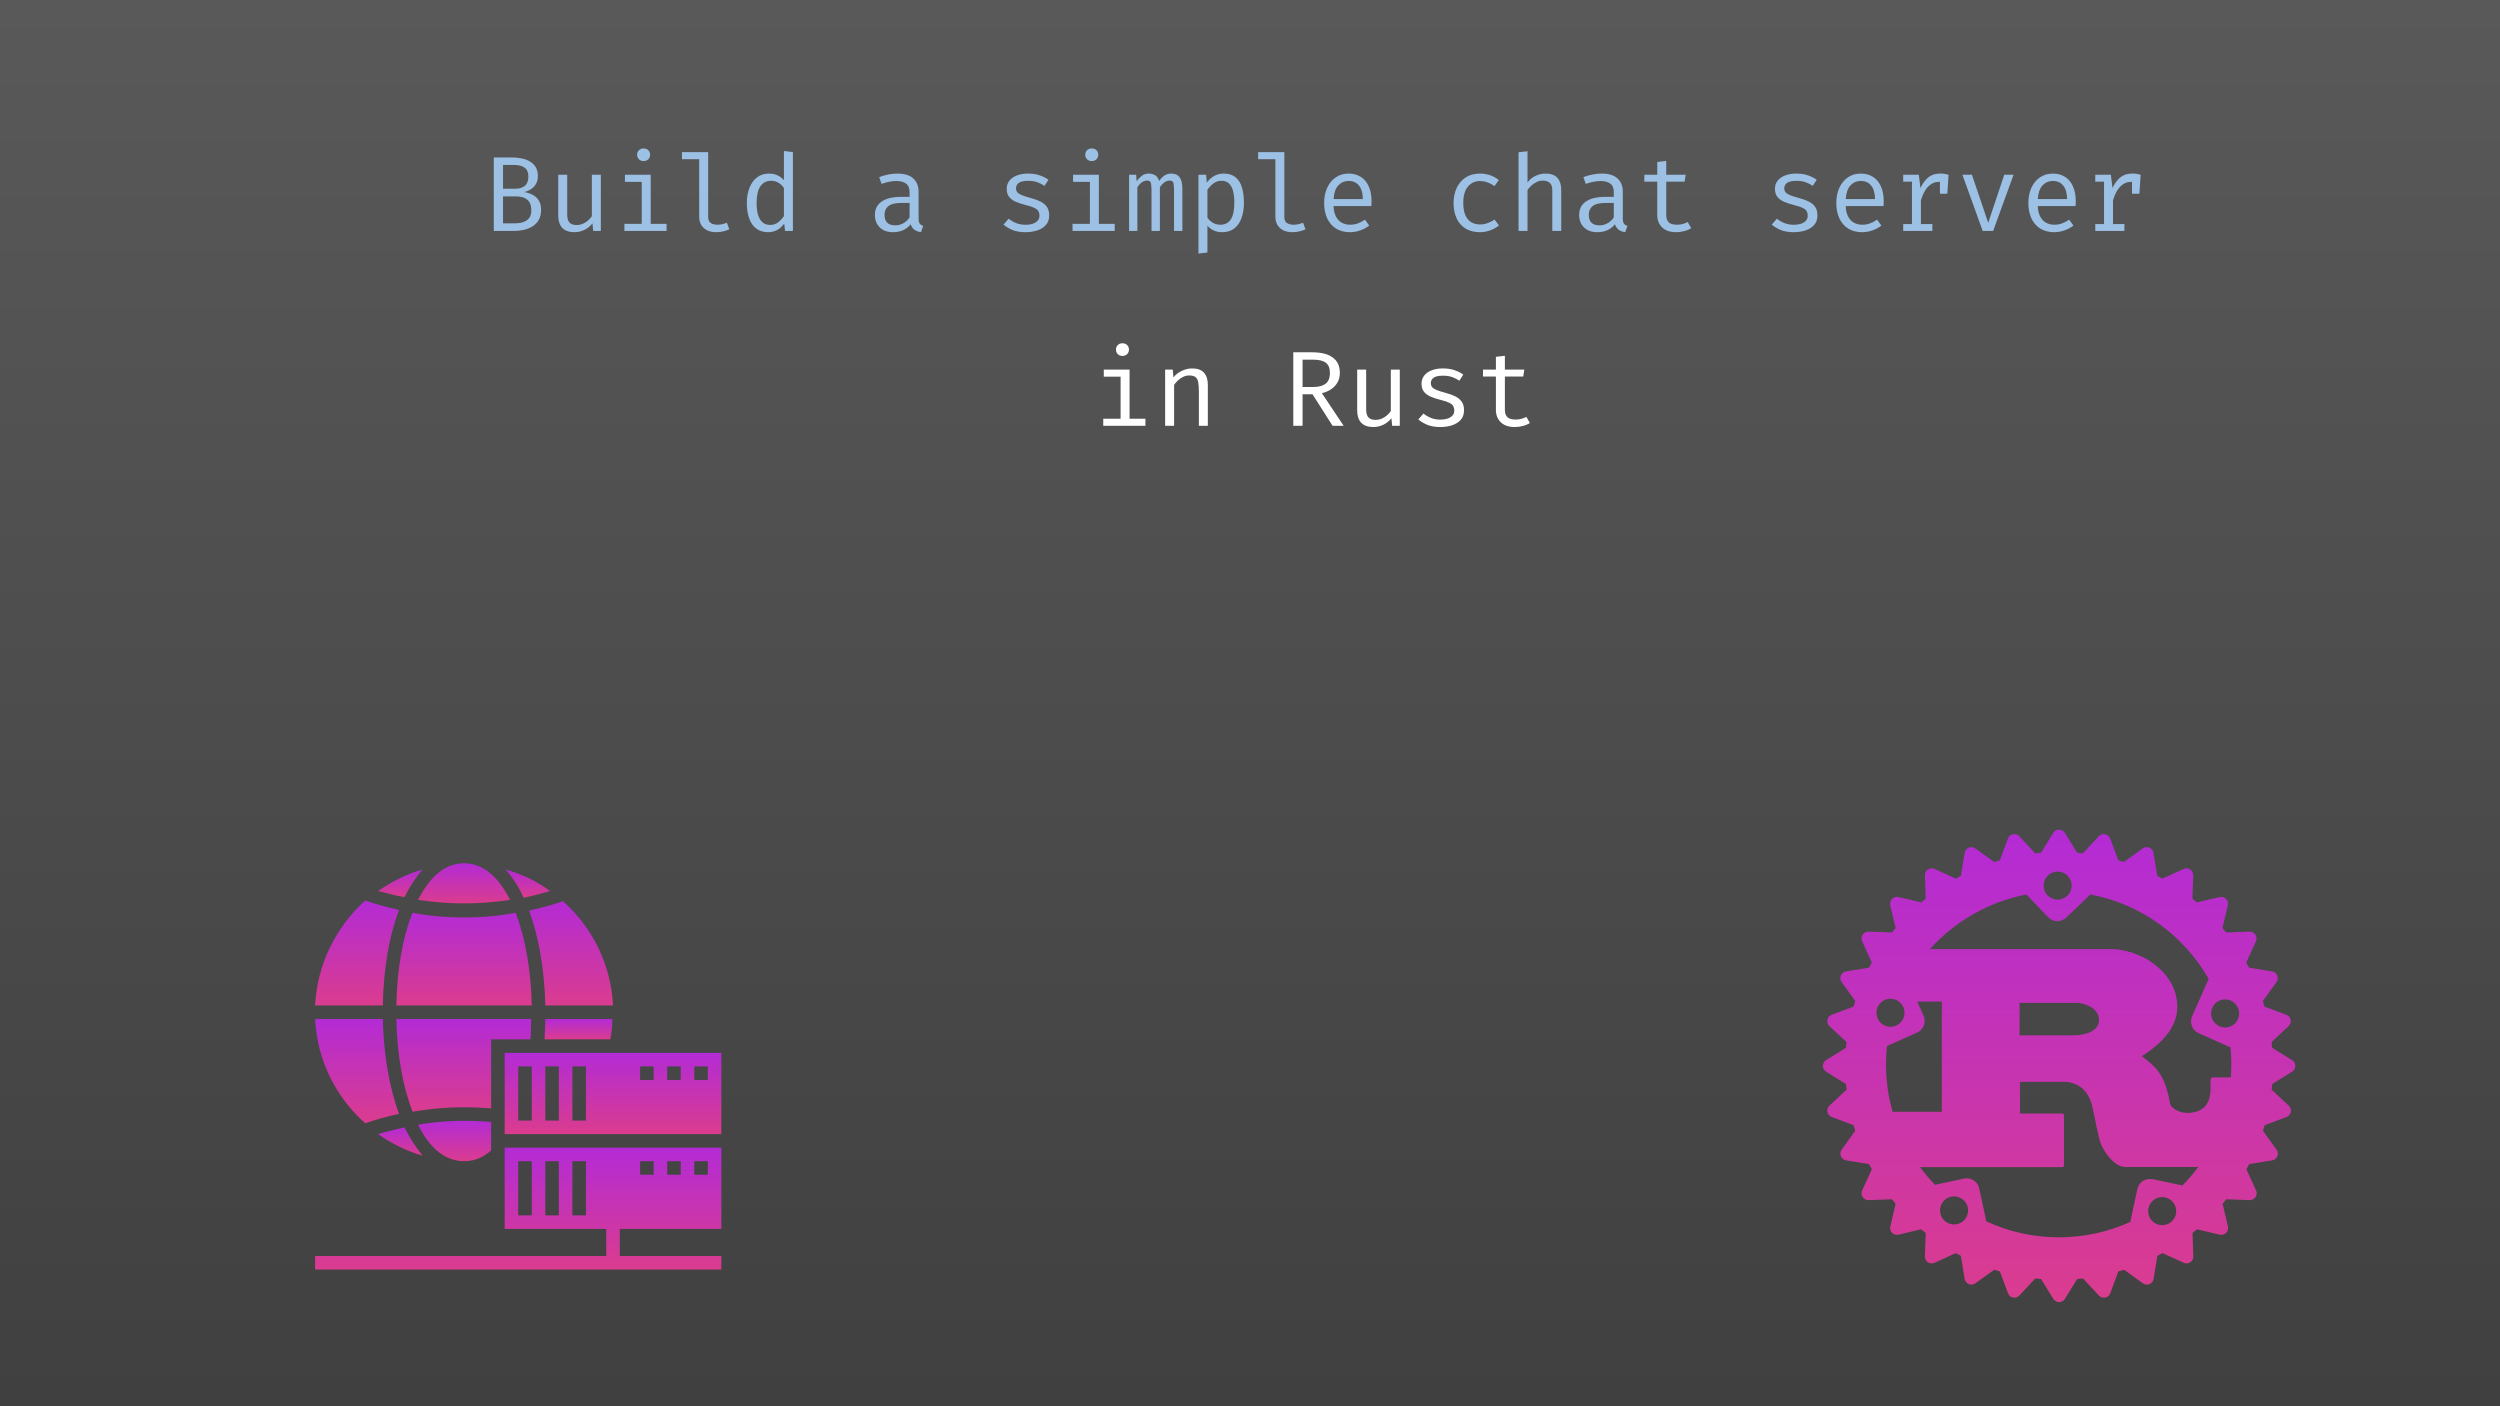<svg width="1920" height="1080" viewBox="0 0 1920 1080" fill="none" xmlns="http://www.w3.org/2000/svg">
<rect x="0" y="0" width="1920" height="1080" fill="#808080" stroke="none"/>
<g clip-path="url(#clip0_1246_89)">
<path d="M1920 0H0V1080H1920V0Z" fill="url(#paint0_linear_1246_89)" fill-opacity="0.5"/>
<path d="M408.052 161.514C408.052 158.671 407.492 156.485 406.371 154.954C405.278 153.396 403.816 152.316 401.984 151.715C400.153 151.114 398.144 150.813 395.957 150.813H386.322V171.518H395.629C397.023 171.518 398.445 171.381 399.893 171.108C401.342 170.835 402.681 170.343 403.911 169.632C405.169 168.921 406.166 167.924 406.904 166.639C407.67 165.327 408.052 163.619 408.052 161.514ZM405.797 135.52C405.797 132.322 404.8 130.053 402.804 128.714C400.836 127.347 398.144 126.664 394.727 126.664H386.322V144.95H395.424C398.759 144.95 401.315 144.212 403.091 142.736C404.895 141.233 405.797 138.827 405.797 135.52ZM415.555 161.268C415.555 164.329 414.94 166.899 413.71 168.976C412.508 171.053 410.881 172.707 408.831 173.937C406.809 175.167 404.54 176.055 402.025 176.602C399.538 177.121 396.996 177.381 394.399 177.381H379.229V120.924H393.128C395.616 120.924 398.035 121.156 400.385 121.621C402.763 122.058 404.895 122.824 406.781 123.917C408.695 124.983 410.225 126.432 411.373 128.263C412.521 130.094 413.095 132.39 413.095 135.151C413.095 137.584 412.59 139.647 411.578 141.342C410.594 143.009 409.296 144.349 407.683 145.36C406.098 146.371 404.403 147.082 402.599 147.492C404.704 147.82 406.74 148.462 408.708 149.419C410.704 150.348 412.344 151.77 413.628 153.683C414.913 155.569 415.555 158.097 415.555 161.268ZM435.613 134.208V164.794C435.613 167.637 436.201 169.687 437.376 170.944C438.552 172.201 440.383 172.83 442.87 172.83C445.248 172.83 447.49 172.16 449.594 170.821C451.726 169.454 453.38 167.842 454.555 165.983V134.208H461.443V177.381H455.58L455.006 171.559C453.312 173.746 451.221 175.427 448.733 176.602C446.246 177.75 443.731 178.324 441.189 178.324C437.007 178.324 433.878 177.217 431.8 175.003C429.75 172.762 428.725 169.632 428.725 165.614V134.208H435.613ZM499.746 134.208V171.928H511.923V177.381H479.533V171.928H492.858V139.661H479.943V134.208H499.746ZM494.252 113.995C495.783 113.995 496.999 114.46 497.901 115.389C498.831 116.318 499.295 117.453 499.295 118.792C499.295 120.186 498.831 121.361 497.901 122.318C496.999 123.247 495.783 123.712 494.252 123.712C492.804 123.712 491.615 123.247 490.685 122.318C489.756 121.361 489.291 120.186 489.291 118.792C489.291 117.453 489.756 116.318 490.685 115.389C491.615 114.46 492.804 113.995 494.252 113.995ZM543.871 116.824V166.721C543.871 168.853 544.527 170.37 545.839 171.272C547.179 172.147 548.901 172.584 551.005 172.584C552.317 172.584 553.561 172.447 554.736 172.174C555.912 171.901 557.087 171.532 558.262 171.067L560.107 176.11C558.932 176.684 557.47 177.19 555.72 177.627C553.998 178.092 552.044 178.324 549.857 178.324C546.031 178.324 542.928 177.272 540.55 175.167C538.172 173.035 536.983 170.097 536.983 166.352V122.277H523.74V116.824H543.871ZM602.059 115.963L608.947 116.824V177.381H602.92L602.264 171.682C600.652 173.978 598.793 175.659 596.688 176.725C594.611 177.791 592.383 178.324 590.005 178.324C586.261 178.324 583.172 177.381 580.739 175.495C578.307 173.609 576.503 170.985 575.327 167.623C574.152 164.234 573.564 160.311 573.564 155.856C573.564 151.537 574.234 147.683 575.573 144.294C576.913 140.877 578.84 138.199 581.354 136.258C583.896 134.29 586.944 133.306 590.497 133.306C592.985 133.306 595.171 133.743 597.057 134.618C598.943 135.465 600.611 136.723 602.059 138.39V115.963ZM592.301 138.841C588.693 138.841 585.919 140.249 583.978 143.064C582.038 145.879 581.067 150.143 581.067 155.856C581.067 159.573 581.464 162.689 582.256 165.204C583.049 167.719 584.211 169.605 585.741 170.862C587.299 172.119 589.199 172.748 591.44 172.748C593.9 172.748 595.991 172.051 597.713 170.657C599.463 169.263 600.911 167.691 602.059 165.942V144.376C600.884 142.627 599.463 141.274 597.795 140.317C596.128 139.333 594.297 138.841 592.301 138.841ZM705.479 167.951C705.479 169.673 705.766 170.93 706.34 171.723C706.914 172.516 707.803 173.103 709.005 173.486L707.324 178.324C705.466 178.078 703.839 177.49 702.445 176.561C701.051 175.604 700.04 174.169 699.411 172.256C697.853 174.251 695.913 175.768 693.589 176.807C691.266 177.818 688.697 178.324 685.881 178.324C681.563 178.324 678.16 177.108 675.672 174.675C673.185 172.242 671.941 169.017 671.941 164.999C671.941 160.544 673.677 157.127 677.148 154.749C680.62 152.371 685.635 151.182 692.195 151.182H698.55V147.574C698.55 144.458 697.635 142.258 695.803 140.973C693.999 139.661 691.485 139.005 688.259 139.005C686.838 139.005 685.171 139.183 683.257 139.538C681.344 139.866 679.267 140.426 677.025 141.219L675.221 136.012C677.873 135.028 680.36 134.331 682.683 133.921C685.007 133.511 687.221 133.306 689.325 133.306C694.71 133.306 698.742 134.563 701.42 137.078C704.126 139.565 705.479 142.955 705.479 147.246V167.951ZM687.644 173.076C689.776 173.076 691.813 172.543 693.753 171.477C695.694 170.384 697.293 168.88 698.55 166.967V155.856H692.318C687.562 155.856 684.2 156.676 682.232 158.316C680.292 159.956 679.321 162.156 679.321 164.917C679.321 167.596 680.005 169.632 681.371 171.026C682.765 172.393 684.856 173.076 687.644 173.076ZM787.579 172.625C790.886 172.625 793.497 172.01 795.41 170.78C797.351 169.523 798.321 167.855 798.321 165.778C798.321 164.466 798.075 163.332 797.583 162.375C797.118 161.418 796.148 160.557 794.672 159.792C793.196 159.027 790.927 158.261 787.866 157.496C784.887 156.758 782.29 155.911 780.076 154.954C777.889 153.97 776.181 152.699 774.951 151.141C773.748 149.583 773.147 147.56 773.147 145.073C773.147 142.64 773.83 140.549 775.197 138.8C776.591 137.023 778.518 135.67 780.978 134.741C783.438 133.784 786.294 133.306 789.547 133.306C793.018 133.306 796.039 133.771 798.608 134.7C801.205 135.602 803.405 136.723 805.209 138.062L802.175 142.736C800.535 141.615 798.731 140.7 796.763 139.989C794.795 139.251 792.417 138.882 789.629 138.882C786.24 138.882 783.834 139.415 782.413 140.481C780.992 141.52 780.281 142.873 780.281 144.54C780.281 145.797 780.623 146.85 781.306 147.697C782.017 148.517 783.206 149.269 784.873 149.952C786.54 150.608 788.836 151.332 791.761 152.125C794.576 152.863 797.023 153.751 799.1 154.79C801.205 155.829 802.845 157.195 804.02 158.89C805.195 160.585 805.783 162.771 805.783 165.45C805.783 168.511 804.908 170.999 803.159 172.912C801.41 174.798 799.141 176.178 796.353 177.053C793.592 177.9 790.668 178.324 787.579 178.324C783.67 178.324 780.336 177.764 777.575 176.643C774.842 175.495 772.546 174.115 770.687 172.502L774.623 167.951C776.318 169.345 778.258 170.479 780.445 171.354C782.659 172.201 785.037 172.625 787.579 172.625ZM843.922 134.208V171.928H856.099V177.381H823.709V171.928H837.034V139.661H824.119V134.208H843.922ZM838.428 113.995C839.959 113.995 841.175 114.46 842.077 115.389C843.006 116.318 843.471 117.453 843.471 118.792C843.471 120.186 843.006 121.361 842.077 122.318C841.175 123.247 839.959 123.712 838.428 123.712C836.979 123.712 835.79 123.247 834.861 122.318C833.932 121.361 833.467 120.186 833.467 118.792C833.467 117.453 833.932 116.318 834.861 115.389C835.79 114.46 836.979 113.995 838.428 113.995ZM899.691 133.306C901.085 133.306 902.411 133.607 903.668 134.208C904.953 134.809 906.005 135.971 906.825 137.693C907.645 139.415 908.055 141.93 908.055 145.237V177.381H901.659V146.344C901.659 143.638 901.495 141.684 901.167 140.481C900.839 139.278 899.896 138.677 898.338 138.677C897.053 138.677 895.769 139.087 894.484 139.907C893.227 140.7 891.997 142.012 890.794 143.843V177.381H884.357V146.344C884.357 143.638 884.193 141.684 883.865 140.481C883.537 139.278 882.594 138.677 881.036 138.677C879.697 138.677 878.398 139.087 877.141 139.907C875.911 140.7 874.695 142.012 873.492 143.843V177.381H867.137V134.208H872.549L872.959 139.21C874.134 137.543 875.446 136.149 876.895 135.028C878.371 133.88 880.189 133.306 882.348 133.306C883.988 133.306 885.532 133.702 886.981 134.495C888.43 135.26 889.496 136.764 890.179 139.005C891.354 137.31 892.68 135.944 894.156 134.905C895.632 133.839 897.477 133.306 899.691 133.306ZM939.716 133.306C943.543 133.306 946.59 134.235 948.859 136.094C951.155 137.953 952.809 140.577 953.82 143.966C954.831 147.328 955.337 151.264 955.337 155.774C955.337 160.12 954.722 164.001 953.492 167.418C952.289 170.807 950.458 173.472 947.998 175.413C945.538 177.354 942.436 178.324 938.691 178.324C933.962 178.324 930.163 176.657 927.293 173.322V193.904L920.405 194.765V134.208H926.268L926.842 140.235C928.427 138.021 930.313 136.313 932.5 135.11C934.714 133.907 937.119 133.306 939.716 133.306ZM938.076 138.841C935.698 138.841 933.593 139.565 931.762 141.014C929.958 142.435 928.468 144.021 927.293 145.77V167.172C928.414 168.839 929.821 170.165 931.516 171.149C933.238 172.106 935.124 172.584 937.174 172.584C940.755 172.584 943.447 171.217 945.251 168.484C947.055 165.751 947.957 161.5 947.957 155.733C947.957 151.961 947.602 148.831 946.891 146.344C946.18 143.829 945.101 141.957 943.652 140.727C942.203 139.47 940.345 138.841 938.076 138.841ZM986.383 116.824V166.721C986.383 168.853 987.039 170.37 988.351 171.272C989.69 172.147 991.412 172.584 993.517 172.584C994.829 172.584 996.073 172.447 997.248 172.174C998.423 171.901 999.599 171.532 1000.77 171.067L1002.62 176.11C1001.44 176.684 999.981 177.19 998.232 177.627C996.51 178.092 994.556 178.324 992.369 178.324C988.542 178.324 985.44 177.272 983.062 175.167C980.684 173.035 979.495 170.097 979.495 166.352V122.277H966.252V116.824H986.383ZM1024.15 158.234C1024.29 161.569 1024.93 164.302 1026.08 166.434C1027.23 168.539 1028.75 170.097 1030.63 171.108C1032.52 172.092 1034.57 172.584 1036.78 172.584C1039 172.584 1040.99 172.256 1042.77 171.6C1044.57 170.944 1046.42 169.974 1048.3 168.689L1051.54 173.24C1049.52 174.825 1047.21 176.069 1044.61 176.971C1042.04 177.873 1039.41 178.324 1036.7 178.324C1032.52 178.324 1028.95 177.381 1026 175.495C1023.05 173.609 1020.79 170.985 1019.23 167.623C1017.7 164.234 1016.94 160.311 1016.94 155.856C1016.94 151.483 1017.72 147.601 1019.27 144.212C1020.83 140.823 1023.02 138.158 1025.83 136.217C1028.65 134.276 1031.97 133.306 1035.8 133.306C1039.43 133.306 1042.56 134.167 1045.19 135.889C1047.81 137.584 1049.82 140.016 1051.21 143.187C1052.63 146.33 1053.35 150.089 1053.35 154.462C1053.35 155.2 1053.33 155.897 1053.3 156.553C1053.28 157.182 1053.24 157.742 1053.18 158.234H1024.15ZM1035.88 138.964C1032.68 138.964 1030 140.098 1027.84 142.367C1025.71 144.636 1024.49 148.148 1024.19 152.904H1046.7C1046.62 148.285 1045.61 144.813 1043.67 142.49C1041.73 140.139 1039.13 138.964 1035.88 138.964ZM1136.59 172.379C1138.75 172.379 1140.76 172.024 1142.62 171.313C1144.51 170.602 1146.24 169.7 1147.83 168.607L1151.19 173.117C1149.3 174.73 1147.03 176.001 1144.38 176.93C1141.73 177.859 1139.13 178.324 1136.59 178.324C1132.3 178.324 1128.64 177.408 1125.6 175.577C1122.6 173.718 1120.3 171.122 1118.72 167.787C1117.13 164.425 1116.34 160.489 1116.34 155.979C1116.34 151.66 1117.13 147.793 1118.72 144.376C1120.33 140.932 1122.64 138.226 1125.65 136.258C1128.68 134.29 1132.36 133.306 1136.67 133.306C1139.44 133.306 1142.02 133.73 1144.42 134.577C1146.86 135.397 1149.08 136.641 1151.11 138.308L1147.74 142.9C1145.91 141.615 1144.07 140.659 1142.21 140.03C1140.38 139.374 1138.51 139.046 1136.59 139.046C1132.88 139.046 1129.81 140.44 1127.41 143.228C1125 146.016 1123.8 150.266 1123.8 155.979C1123.8 159.806 1124.35 162.935 1125.44 165.368C1126.56 167.773 1128.08 169.55 1129.99 170.698C1131.93 171.819 1134.13 172.379 1136.59 172.379ZM1173.13 116.168V140.112C1174.83 137.843 1176.9 136.149 1179.36 135.028C1181.85 133.88 1184.37 133.306 1186.91 133.306C1191.12 133.306 1194.19 134.427 1196.13 136.668C1198.07 138.909 1199.04 142.025 1199.04 146.016V177.381H1192.16V146.18C1192.16 143.583 1191.56 141.697 1190.35 140.522C1189.15 139.319 1187.26 138.718 1184.69 138.718C1183.05 138.718 1181.5 139.087 1180.02 139.825C1178.54 140.563 1177.22 141.479 1176.04 142.572C1174.87 143.665 1173.9 144.786 1173.13 145.934V177.381H1166.24V116.906L1173.13 116.168ZM1246.33 167.951C1246.33 169.673 1246.61 170.93 1247.19 171.723C1247.76 172.516 1248.65 173.103 1249.85 173.486L1248.17 178.324C1246.31 178.078 1244.69 177.49 1243.29 176.561C1241.9 175.604 1240.89 174.169 1240.26 172.256C1238.7 174.251 1236.76 175.768 1234.44 176.807C1232.11 177.818 1229.54 178.324 1226.73 178.324C1222.41 178.324 1219.01 177.108 1216.52 174.675C1214.03 172.242 1212.79 169.017 1212.79 164.999C1212.79 160.544 1214.52 157.127 1218 154.749C1221.47 152.371 1226.48 151.182 1233.04 151.182H1239.4V147.574C1239.4 144.458 1238.48 142.258 1236.65 140.973C1234.85 139.661 1232.33 139.005 1229.11 139.005C1227.69 139.005 1226.02 139.183 1224.1 139.538C1222.19 139.866 1220.11 140.426 1217.87 141.219L1216.07 136.012C1218.72 135.028 1221.21 134.331 1223.53 133.921C1225.85 133.511 1228.07 133.306 1230.17 133.306C1235.56 133.306 1239.59 134.563 1242.27 137.078C1244.97 139.565 1246.33 142.955 1246.33 147.246V167.951ZM1228.49 173.076C1230.62 173.076 1232.66 172.543 1234.6 171.477C1236.54 170.384 1238.14 168.88 1239.4 166.967V155.856H1233.17C1228.41 155.856 1225.05 156.676 1223.08 158.316C1221.14 159.956 1220.17 162.156 1220.17 164.917C1220.17 167.596 1220.85 169.632 1222.22 171.026C1223.61 172.393 1225.7 173.076 1228.49 173.076ZM1298.86 175.208C1297.38 176.192 1295.59 176.957 1293.49 177.504C1291.38 178.051 1289.32 178.324 1287.29 178.324C1282.65 178.324 1279.07 177.108 1276.55 174.675C1274.04 172.242 1272.78 169.113 1272.78 165.286V139.538H1262.86V134.208H1272.78V124.409L1279.67 123.589V134.208H1294.59L1293.77 139.538H1279.67V165.204C1279.67 167.609 1280.3 169.441 1281.55 170.698C1282.84 171.955 1284.96 172.584 1287.91 172.584C1289.52 172.584 1291.01 172.393 1292.38 172.01C1293.75 171.627 1295.02 171.135 1296.19 170.534L1298.86 175.208ZM1377.59 172.625C1380.9 172.625 1383.51 172.01 1385.43 170.78C1387.37 169.523 1388.34 167.855 1388.34 165.778C1388.34 164.466 1388.09 163.332 1387.6 162.375C1387.13 161.418 1386.16 160.557 1384.69 159.792C1383.21 159.027 1380.94 158.261 1377.88 157.496C1374.9 156.758 1372.31 155.911 1370.09 154.954C1367.91 153.97 1366.2 152.699 1364.97 151.141C1363.76 149.583 1363.16 147.56 1363.16 145.073C1363.16 142.64 1363.85 140.549 1365.21 138.8C1366.61 137.023 1368.53 135.67 1370.99 134.741C1373.45 133.784 1376.31 133.306 1379.56 133.306C1383.03 133.306 1386.05 133.771 1388.62 134.7C1391.22 135.602 1393.42 136.723 1395.22 138.062L1392.19 142.736C1390.55 141.615 1388.75 140.7 1386.78 139.989C1384.81 139.251 1382.43 138.882 1379.64 138.882C1376.26 138.882 1373.85 139.415 1372.43 140.481C1371.01 141.52 1370.3 142.873 1370.3 144.54C1370.3 145.797 1370.64 146.85 1371.32 147.697C1372.03 148.517 1373.22 149.269 1374.89 149.952C1376.56 150.608 1378.85 151.332 1381.78 152.125C1384.59 152.863 1387.04 153.751 1389.12 154.79C1391.22 155.829 1392.86 157.195 1394.04 158.89C1395.21 160.585 1395.8 162.771 1395.8 165.45C1395.8 168.511 1394.92 170.999 1393.17 172.912C1391.43 174.798 1389.16 176.178 1386.37 177.053C1383.61 177.9 1380.68 178.324 1377.59 178.324C1373.69 178.324 1370.35 177.764 1367.59 176.643C1364.86 175.495 1362.56 174.115 1360.7 172.502L1364.64 167.951C1366.33 169.345 1368.27 170.479 1370.46 171.354C1372.67 172.201 1375.05 172.625 1377.59 172.625ZM1417.5 158.234C1417.63 161.569 1418.28 164.302 1419.42 166.434C1420.57 168.539 1422.09 170.097 1423.97 171.108C1425.86 172.092 1427.91 172.584 1430.12 172.584C1432.34 172.584 1434.33 172.256 1436.11 171.6C1437.91 170.944 1439.76 169.974 1441.65 168.689L1444.88 173.24C1442.86 174.825 1440.55 176.069 1437.96 176.971C1435.39 177.873 1432.75 178.324 1430.04 178.324C1425.86 178.324 1422.29 177.381 1419.34 175.495C1416.39 173.609 1414.13 170.985 1412.58 167.623C1411.05 164.234 1410.28 160.311 1410.28 155.856C1410.28 151.483 1411.06 147.601 1412.62 144.212C1414.18 140.823 1416.36 138.158 1419.18 136.217C1421.99 134.276 1425.31 133.306 1429.14 133.306C1432.78 133.306 1435.91 134.167 1438.53 135.889C1441.15 137.584 1443.16 140.016 1444.56 143.187C1445.98 146.33 1446.69 150.089 1446.69 154.462C1446.69 155.2 1446.68 155.897 1446.65 156.553C1446.62 157.182 1446.58 157.742 1446.52 158.234H1417.5ZM1429.22 138.964C1426.02 138.964 1423.35 140.098 1421.19 142.367C1419.05 144.636 1417.84 148.148 1417.54 152.904H1440.05C1439.96 148.285 1438.95 144.813 1437.01 142.49C1435.07 140.139 1432.48 138.964 1429.22 138.964ZM1461.66 177.381V172.092H1468.39V139.497H1461.66V134.208H1473.63L1474.91 144.417C1476.57 140.864 1478.6 138.117 1480.97 136.176C1483.35 134.235 1486.5 133.265 1490.4 133.265C1491.61 133.265 1492.67 133.361 1493.6 133.552C1494.56 133.716 1495.53 133.935 1496.51 134.208L1494.5 140.358C1493.6 140.112 1492.78 139.934 1492.04 139.825C1491.31 139.688 1490.46 139.62 1489.5 139.62C1486.19 139.62 1483.35 140.795 1480.97 143.146C1478.6 145.497 1476.7 149.05 1475.27 153.806V172.092H1484.05V177.381H1461.66ZM1489.87 148.804V139.415L1490.57 134.208H1496.51L1495.53 148.804H1489.87ZM1546.42 134.208L1530.72 177.381H1522.72L1507.14 134.208H1514.44L1526.94 171.108L1539.28 134.208H1546.42ZM1565 158.234C1565.14 161.569 1565.78 164.302 1566.93 166.434C1568.08 168.539 1569.59 170.097 1571.48 171.108C1573.36 172.092 1575.41 172.584 1577.63 172.584C1579.84 172.584 1581.84 172.256 1583.61 171.6C1585.42 170.944 1587.26 169.974 1589.15 168.689L1592.39 173.24C1590.37 174.825 1588.06 176.069 1585.46 176.971C1582.89 177.873 1580.25 178.324 1577.55 178.324C1573.36 178.324 1569.8 177.381 1566.85 175.495C1563.89 173.609 1561.64 170.985 1560.08 167.623C1558.55 164.234 1557.78 160.311 1557.78 155.856C1557.78 151.483 1558.56 147.601 1560.12 144.212C1561.68 140.823 1563.87 138.158 1566.68 136.217C1569.5 134.276 1572.82 133.306 1576.64 133.306C1580.28 133.306 1583.41 134.167 1586.03 135.889C1588.66 137.584 1590.67 140.016 1592.06 143.187C1593.48 146.33 1594.19 150.089 1594.19 154.462C1594.19 155.2 1594.18 155.897 1594.15 156.553C1594.12 157.182 1594.08 157.742 1594.03 158.234H1565ZM1576.73 138.964C1573.53 138.964 1570.85 140.098 1568.69 142.367C1566.56 144.636 1565.34 148.148 1565.04 152.904H1587.55C1587.47 148.285 1586.46 144.813 1584.52 142.49C1582.58 140.139 1579.98 138.964 1576.73 138.964ZM1609.17 177.381V172.092H1615.89V139.497H1609.17V134.208H1621.14L1622.41 144.417C1624.08 140.864 1626.1 138.117 1628.48 136.176C1630.86 134.235 1634 133.265 1637.91 133.265C1639.11 133.265 1640.18 133.361 1641.11 133.552C1642.06 133.716 1643.03 133.935 1644.02 134.208L1642.01 140.358C1641.11 140.112 1640.29 139.934 1639.55 139.825C1638.81 139.688 1637.96 139.62 1637.01 139.62C1633.7 139.62 1630.86 140.795 1628.48 143.146C1626.1 145.497 1624.2 149.05 1622.78 153.806V172.092H1631.55V177.381H1609.17ZM1637.37 148.804V139.415L1638.07 134.208H1644.02L1643.03 148.804H1637.37Z" fill="#9CC1E4"/>
<path d="M867.506 283.848V321.568H879.683V327.021H847.293V321.568H860.618V289.301H847.703V283.848H867.506ZM862.012 263.635C863.543 263.635 864.759 264.1 865.661 265.029C866.59 265.958 867.055 267.093 867.055 268.432C867.055 269.826 866.59 271.001 865.661 271.958C864.759 272.887 863.543 273.352 862.012 273.352C860.563 273.352 859.374 272.887 858.445 271.958C857.516 271.001 857.051 269.826 857.051 268.432C857.051 267.093 857.516 265.958 858.445 265.029C859.374 264.1 860.563 263.635 862.012 263.635ZM894.821 327.021V283.848H900.684L901.217 289.834C902.966 287.62 905.153 285.925 907.777 284.75C910.428 283.547 912.998 282.946 915.485 282.946C919.722 282.946 922.797 284.067 924.71 286.308C926.651 288.549 927.621 291.665 927.621 295.656V327.021H920.733V300.74C920.733 297.788 920.569 295.41 920.241 293.606C919.913 291.775 919.23 290.449 918.191 289.629C917.152 288.782 915.54 288.358 913.353 288.358C911.658 288.358 910.059 288.727 908.556 289.465C907.08 290.203 905.754 291.132 904.579 292.253C903.431 293.346 902.474 294.453 901.709 295.574V327.021H894.821ZM1028.99 286.39C1028.99 289.205 1028.38 291.665 1027.15 293.77C1025.94 295.875 1024.3 297.61 1022.23 298.977C1020.15 300.344 1017.81 301.341 1015.22 301.97L1031.94 327.021H1023.42L1008 302.79H1000.37V327.021H993.239V270.564H1007.75C1014.72 270.564 1020 271.903 1023.58 274.582C1027.19 277.233 1028.99 281.169 1028.99 286.39ZM1021.37 286.39C1021.37 282.755 1020.33 280.158 1018.25 278.6C1016.17 277.015 1012.95 276.222 1008.57 276.222H1000.37V297.214H1008.57C1012.62 297.214 1015.76 296.394 1018 294.754C1020.24 293.087 1021.37 290.299 1021.37 286.39ZM1049.21 283.848V314.434C1049.21 317.277 1049.8 319.327 1050.98 320.584C1052.15 321.841 1053.98 322.47 1056.47 322.47C1058.85 322.47 1061.09 321.8 1063.19 320.461C1065.33 319.094 1066.98 317.482 1068.15 315.623V283.848H1075.04V327.021H1069.18L1068.61 321.199C1066.91 323.386 1064.82 325.067 1062.33 326.242C1059.85 327.39 1057.33 327.964 1054.79 327.964C1050.61 327.964 1047.48 326.857 1045.4 324.643C1043.35 322.402 1042.32 319.272 1042.32 315.254V283.848H1049.21ZM1106.17 322.265C1109.48 322.265 1112.09 321.65 1114 320.42C1115.94 319.163 1116.91 317.495 1116.91 315.418C1116.91 314.106 1116.67 312.972 1116.17 312.015C1115.71 311.058 1114.74 310.197 1113.26 309.432C1111.79 308.667 1109.52 307.901 1106.46 307.136C1103.48 306.398 1100.88 305.551 1098.67 304.594C1096.48 303.61 1094.77 302.339 1093.54 300.781C1092.34 299.223 1091.74 297.2 1091.74 294.713C1091.74 292.28 1092.42 290.189 1093.79 288.44C1095.18 286.663 1097.11 285.31 1099.57 284.381C1102.03 283.424 1104.89 282.946 1108.14 282.946C1111.61 282.946 1114.63 283.411 1117.2 284.34C1119.8 285.242 1122 286.363 1123.8 287.702L1120.77 292.376C1119.13 291.255 1117.32 290.34 1115.35 289.629C1113.39 288.891 1111.01 288.522 1108.22 288.522C1104.83 288.522 1102.43 289.055 1101 290.121C1099.58 291.16 1098.87 292.513 1098.87 294.18C1098.87 295.437 1099.21 296.49 1099.9 297.337C1100.61 298.157 1101.8 298.909 1103.46 299.592C1105.13 300.248 1107.43 300.972 1110.35 301.765C1113.17 302.503 1115.61 303.391 1117.69 304.43C1119.8 305.469 1121.44 306.835 1122.61 308.53C1123.79 310.225 1124.37 312.411 1124.37 315.09C1124.37 318.151 1123.5 320.639 1121.75 322.552C1120 324.438 1117.73 325.818 1114.94 326.693C1112.18 327.54 1109.26 327.964 1106.17 327.964C1102.26 327.964 1098.93 327.404 1096.17 326.283C1093.43 325.135 1091.14 323.755 1089.28 322.142L1093.21 317.591C1094.91 318.985 1096.85 320.119 1099.04 320.994C1101.25 321.841 1103.63 322.265 1106.17 322.265ZM1174.94 324.848C1173.46 325.832 1171.67 326.597 1169.57 327.144C1167.46 327.691 1165.4 327.964 1163.37 327.964C1158.73 327.964 1155.15 326.748 1152.63 324.315C1150.12 321.882 1148.86 318.753 1148.86 314.926V289.178H1138.94V283.848H1148.86V274.049L1155.75 273.229V283.848H1170.67L1169.85 289.178H1155.75V314.844C1155.75 317.249 1156.38 319.081 1157.63 320.338C1158.92 321.595 1161.04 322.224 1163.99 322.224C1165.6 322.224 1167.09 322.033 1168.46 321.65C1169.83 321.267 1171.1 320.775 1172.27 320.174L1174.94 324.848Z" fill="white"/>
<path d="M1760.21 814.149L1744.99 804.719C1744.86 803.235 1744.71 801.755 1744.56 800.281L1757.66 788.077C1758.99 786.836 1759.59 784.998 1759.23 783.223C1758.88 781.438 1757.63 779.968 1755.92 779.34L1739.18 773.099C1738.76 771.65 1738.32 770.211 1737.87 768.766L1748.3 754.273C1749.37 752.8 1749.59 750.883 1748.89 749.211C1748.2 747.537 1746.68 746.337 1744.91 746.043L1727.26 743.172C1726.57 741.834 1725.86 740.516 1725.14 739.219L1732.56 722.924C1733.32 721.267 1733.16 719.353 1732.15 717.828C1731.14 716.316 1729.43 715.432 1727.6 715.501L1709.68 716.125C1708.75 714.967 1707.81 713.82 1706.85 712.693L1710.98 695.254C1711.39 693.482 1710.87 691.613 1709.58 690.331C1708.3 689.048 1706.44 688.517 1704.66 688.933L1687.22 693.059C1686.09 692.102 1684.94 691.156 1683.78 690.23L1684.41 672.306C1684.47 670.492 1683.59 668.769 1682.08 667.764C1680.56 666.751 1678.65 666.599 1676.98 667.351L1660.72 674.771C1659.41 674.049 1658.09 673.335 1656.77 672.645L1653.89 654.998C1653.6 653.209 1652.4 651.69 1650.72 651.011C1649.05 650.314 1647.12 650.539 1645.66 651.6L1631.17 662.036C1629.74 661.582 1628.3 661.145 1626.87 660.729L1620.63 643.983C1619.99 642.277 1618.52 641.026 1616.75 640.672C1614.96 640.322 1613.14 640.915 1611.89 642.239L1599.69 655.345C1598.21 655.182 1596.73 655.033 1595.25 654.911L1585.82 639.656C1584.87 638.114 1583.18 637.174 1581.35 637.174C1579.52 637.174 1577.85 638.114 1576.91 639.656L1567.48 654.911C1566 655.033 1564.51 655.182 1563.04 655.345L1550.84 642.239C1549.6 640.915 1547.76 640.322 1545.98 640.672C1544.2 641.029 1542.73 642.277 1542.1 643.983L1535.86 660.729C1534.41 661.145 1532.98 661.585 1531.56 662.036L1517.07 651.6C1515.59 650.536 1513.67 650.311 1512.01 651.011C1510.33 651.704 1509.13 653.223 1508.84 654.998L1505.96 672.645C1504.63 673.335 1503.31 674.046 1502.01 674.771L1485.75 667.351C1484.09 666.595 1482.18 666.751 1480.65 667.764C1479.14 668.769 1478.25 670.492 1478.32 672.306L1478.95 690.23C1477.79 691.156 1476.64 692.102 1475.51 693.059L1458.07 688.933C1456.3 688.521 1454.43 689.048 1453.15 690.331C1451.86 691.617 1451.33 693.472 1451.75 695.254L1455.84 712.693C1454.89 713.823 1453.94 714.967 1453.02 716.125L1435.09 715.501C1433.29 715.449 1431.56 716.316 1430.55 717.828C1429.54 719.332 1429.39 721.26 1430.14 722.924L1437.56 739.219C1436.84 740.527 1436.12 741.844 1435.43 743.172L1417.79 746.043C1415.99 746.334 1414.48 747.533 1413.8 749.211C1413.1 750.893 1413.33 752.817 1414.39 754.273L1424.82 768.766C1424.37 770.198 1423.93 771.636 1423.51 773.099L1406.77 779.34C1405.07 779.975 1403.82 781.445 1403.46 783.223C1403.11 785.005 1403.7 786.829 1405.03 788.077L1418.14 800.281C1417.97 801.755 1417.83 803.238 1417.7 804.719L1402.48 814.149C1400.94 815.103 1400 816.788 1400 818.622C1400 820.456 1400.94 822.123 1402.48 823.06L1417.7 832.49C1417.83 833.974 1417.97 835.454 1418.14 836.928L1405.03 849.132C1403.7 850.369 1403.11 852.207 1403.46 853.986C1403.82 855.771 1405.07 857.238 1406.77 857.869L1423.51 864.109C1423.93 865.559 1424.37 866.997 1424.82 868.443L1414.39 882.935C1413.33 884.412 1413.1 886.33 1413.8 887.997C1414.5 889.679 1416.01 890.878 1417.82 891.166L1435.47 894.037C1436.16 895.375 1436.87 896.693 1437.59 897.989L1430.17 914.25C1429.42 915.904 1429.57 917.821 1430.59 919.346C1431.6 920.861 1433.32 921.745 1435.13 921.673L1453.02 921.045C1453.95 922.21 1454.89 923.351 1455.85 924.484L1451.76 941.924C1451.34 943.692 1451.86 945.529 1453.15 946.812C1454.43 948.105 1456.29 948.622 1458.08 948.206L1475.52 944.115C1476.65 945.079 1477.8 946.015 1478.95 946.937L1478.33 964.862C1478.26 966.675 1479.15 968.398 1480.66 969.403C1482.16 970.412 1484.09 970.565 1485.75 969.809L1502.01 962.39C1503.33 963.118 1504.64 963.825 1505.97 964.515L1508.84 982.162C1509.14 983.958 1510.33 985.477 1512.01 986.184C1513.69 986.881 1515.62 986.656 1517.07 985.598L1531.57 975.162C1533 975.616 1534.44 976.06 1535.9 976.476L1542.14 993.222C1542.78 994.921 1544.25 996.179 1546.03 996.526C1547.81 996.887 1549.63 996.29 1550.88 994.959L1563.08 981.854C1564.56 982.024 1566.04 982.166 1567.52 982.297L1576.95 997.518C1577.9 999.054 1579.59 1000 1581.39 1000C1583.19 1000 1584.89 999.057 1585.86 997.518L1595.29 982.297C1596.78 982.166 1598.26 982.024 1599.73 981.854L1611.93 994.959C1613.17 996.29 1615.01 996.887 1616.79 996.526C1618.57 996.176 1620.04 994.921 1620.67 993.222L1626.91 976.476C1628.36 976.06 1629.8 975.616 1631.24 975.162L1645.74 985.598C1647.21 986.656 1649.13 986.881 1650.8 986.184C1652.48 985.494 1653.68 983.972 1653.97 982.162L1656.85 964.515C1658.18 963.825 1659.49 963.107 1660.8 962.39L1677.06 969.809C1678.71 970.565 1680.63 970.412 1682.16 969.403C1683.67 968.391 1684.55 966.675 1684.48 964.862L1683.86 946.937C1685.02 946.011 1686.16 945.079 1687.29 944.115L1704.73 948.206C1706.5 948.622 1708.37 948.105 1709.66 946.812C1710.95 945.526 1711.47 943.678 1711.05 941.924L1706.96 924.484C1707.92 923.351 1708.86 922.21 1709.78 921.045L1727.71 921.673C1729.52 921.745 1731.25 920.861 1732.25 919.346C1733.26 917.835 1733.42 915.91 1732.66 914.25L1725.24 897.989C1725.96 896.675 1726.68 895.358 1727.36 894.037L1745.01 891.166C1746.81 890.878 1748.32 889.679 1749 887.997C1749.69 886.323 1749.47 884.392 1748.41 882.935L1737.97 868.443C1738.42 867.011 1738.86 865.572 1739.28 864.109L1756.03 857.869C1757.73 857.231 1758.99 855.764 1759.33 853.986C1759.69 852.204 1759.1 850.38 1757.76 849.132L1744.66 836.928C1744.82 835.454 1744.96 833.97 1745.09 832.49L1760.31 823.06C1761.85 822.11 1762.8 820.421 1762.8 818.622C1762.8 816.822 1761.86 815.12 1760.32 814.149H1760.21ZM1658.28 940.696C1652.45 939.441 1648.78 933.693 1650.03 927.868C1651.27 922.044 1656.99 918.334 1662.82 919.582C1668.64 920.827 1672.35 926.585 1671.11 932.41C1669.86 938.235 1664.14 941.944 1658.31 940.696H1658.28ZM1653.11 905.679C1647.81 904.542 1642.57 907.919 1641.46 913.237L1636.05 938.477C1619.38 946.036 1600.69 950.265 1581.27 950.265C1561.3 950.265 1542.44 945.862 1525.45 937.957L1520.05 912.717C1518.91 907.413 1513.7 904.015 1508.4 905.159L1486.1 909.944C1481.98 905.679 1478.13 901.137 1474.59 896.353H1583.11C1584.34 896.353 1585.16 896.131 1585.16 895.015V856.53C1585.16 855.414 1584.34 855.192 1583.11 855.192H1551.39V830.888H1585.68C1588.81 830.888 1602.42 831.783 1606.76 849.194C1608.12 854.533 1611.13 871.938 1613.17 877.52C1615.21 883.761 1623.5 896.242 1632.34 896.242H1686.43C1687.04 896.242 1687.7 896.173 1688.39 896.048C1684.64 901.144 1680.52 905.964 1676.11 910.471L1653.3 905.582L1653.11 905.679ZM1502.99 940.176C1497.16 941.431 1491.44 937.722 1490.19 931.89C1488.95 926.065 1492.65 920.31 1498.48 919.062C1504.31 917.817 1510.03 921.527 1511.28 927.348C1512.52 933.173 1508.82 938.928 1502.99 940.176ZM1461.73 773.411C1464.14 778.855 1461.69 785.234 1456.25 787.661C1450.81 790.078 1444.46 787.619 1442.04 782.183C1439.61 776.747 1442.08 770.36 1447.52 767.934C1452.96 765.52 1459.3 767.975 1461.73 773.411ZM1449.08 803.367L1472.31 793.035C1477.26 790.833 1479.52 785.026 1477.3 780.068L1472.51 769.251H1491.31V853.847H1453.51C1450.22 842.267 1448.45 830.063 1448.45 817.443C1448.45 812.624 1448.71 807.874 1449.21 803.193L1449.08 803.367ZM1551.01 795.15V770.187H1595.73C1598.04 770.187 1612.06 772.86 1612.06 783.327C1612.06 792.029 1601.31 795.15 1592.47 795.15H1550.87H1551.01ZM1713.61 817.616C1713.61 820.931 1713.49 824.204 1713.25 827.463H1699.62C1698.26 827.463 1697.71 828.357 1697.71 829.692V835.933C1697.71 850.633 1689.43 853.857 1682.15 854.655C1675.21 855.435 1667.55 851.756 1666.61 847.513C1662.52 824.526 1655.73 819.638 1644.98 811.109C1658.33 802.649 1672.19 790.133 1672.19 773.318C1672.19 755.255 1659.82 743.883 1651.39 738.301C1639.53 730.5 1626.43 728.94 1622.89 728.94H1482.13C1501.23 707.652 1527.2 692.536 1556.33 686.988L1572.93 704.393C1576.68 708.311 1582.88 708.484 1586.84 704.712L1605.42 686.961C1644.25 694.207 1677.19 718.407 1696.26 751.794L1683.53 780.502C1681.34 785.459 1683.58 791.284 1688.52 793.468L1713 804.355C1713.42 808.689 1713.65 813.092 1713.65 817.53L1713.61 817.616ZM1572.85 672.347C1577.15 668.221 1583.98 668.395 1588.07 672.697C1592.16 676.996 1592.02 683.826 1587.71 687.952C1583.41 692.078 1576.58 691.905 1572.49 687.599C1568.4 683.3 1568.54 676.469 1572.85 672.344V672.347ZM1699.05 773.932C1701.46 768.488 1707.82 766.027 1713.27 768.454C1718.71 770.867 1721.17 777.26 1718.74 782.703C1716.33 788.146 1709.97 790.608 1704.53 788.181C1699.08 785.768 1696.62 779.375 1699.05 773.932Z" fill="url(#paint1_linear_1246_89)"/>
<path d="M321.035 691.08C344.435 694.72 368.355 694.72 391.755 691.08C382.915 673.92 371.475 663 356.395 663C339.235 663 328.315 677.04 321.035 691.08Z" fill="url(#paint2_linear_1246_89)"/>
<path d="M294 782.6H242C243.56 814.32 258.12 842.92 280.48 862.68C289.32 859.56 297.64 857.48 306.48 855.4C298.68 834.6 294.52 808.08 294 782.6Z" fill="url(#paint3_linear_1246_89)"/>
<path d="M294 772.2C294.52 744.64 298.68 719.16 306.48 698.88C297.64 696.8 289.32 694.72 280.48 691.6C258.12 711.88 243.56 740.48 242 772.2H294Z" fill="url(#paint4_linear_1246_89)"/>
<path d="M388.129 667.68C393.329 673.4 398.529 681.2 402.169 689.52C408.929 687.96 415.689 686.4 422.449 684.32C412.049 676.52 400.609 671.32 388.129 667.68Z" fill="url(#paint5_linear_1246_89)"/>
<path d="M356.398 704.6C343.398 704.6 329.878 703.56 316.878 700.96C309.078 720.2 304.918 745.16 304.398 772.2H408.398C407.878 746.2 403.718 720.72 395.918 700.96C382.918 703.56 369.398 704.6 356.398 704.6Z" fill="url(#paint6_linear_1246_89)"/>
<path d="M432.328 692.121C423.488 695.241 415.168 697.321 406.328 699.401C414.128 720.201 418.288 746.721 418.808 772.201H470.808C469.248 740.481 454.688 711.881 432.328 692.121Z" fill="url(#paint7_linear_1246_89)"/>
<path d="M310.643 865.8C303.883 867.36 297.123 868.92 290.363 871C300.763 878.28 312.203 884 324.683 887.64C319.483 881.4 314.803 874.12 310.643 865.8Z" fill="url(#paint8_linear_1246_89)"/>
<path d="M310.643 689C314.803 680.68 319.483 673.4 324.683 667.68C312.203 671.32 300.763 677.04 290.363 684.32C297.123 685.88 303.883 687.96 310.643 689Z" fill="url(#paint9_linear_1246_89)"/>
<path d="M377.195 861.64C358.475 860.08 339.755 860.6 321.035 863.72C329.355 880.88 341.315 891.8 356.395 891.8C364.715 891.8 371.475 888.68 377.195 883.48V861.64Z" fill="url(#paint10_linear_1246_89)"/>
<path d="M377.198 798.2H407.358C407.878 793 407.878 787.8 407.878 782.6H304.398C304.918 808.6 309.078 834.08 316.878 853.84C337.158 850.2 356.918 849.68 377.198 851.24V798.2Z" fill="url(#paint11_linear_1246_89)"/>
<path d="M468.713 798.2C469.753 793 470.273 787.8 470.273 782.6H418.793C418.793 787.8 418.273 793 418.273 798.2H468.713Z" fill="url(#paint12_linear_1246_89)"/>
<path d="M387.602 808.6V871H554.002V808.6H387.602ZM408.402 860.6H398.002V819H408.402V860.6ZM429.202 860.6H418.802V819H429.202V860.6ZM450.002 860.6H439.602V819H450.002V860.6ZM502.002 829.4H491.602V819H502.002V829.4ZM522.802 829.4H512.402V819H522.802V829.4ZM543.602 829.4H533.202V819H543.602V829.4Z" fill="url(#paint13_linear_1246_89)"/>
<path d="M554 943.8V881.4H387.6V943.8H465.6V964.6H242V975H554V964.6H476V943.8H554ZM533.2 891.8H543.6V902.2H533.2V891.8ZM512.4 891.8H522.8V902.2H512.4V891.8ZM491.6 891.8H502V902.2H491.6V891.8ZM408.4 933.4H398V891.8H408.4V933.4ZM429.2 933.4H418.8V891.8H429.2V933.4ZM450 933.4H439.6V891.8H450V933.4Z" fill="url(#paint14_linear_1246_89)"/>
</g>
<defs>
<linearGradient id="paint0_linear_1246_89" x1="960" y1="0" x2="960" y2="1080" gradientUnits="userSpaceOnUse">
<stop stop-color="#323232"/>
<stop offset="1"/>
</linearGradient>
<linearGradient id="paint1_linear_1246_89" x1="1581.4" y1="637.174" x2="1581.4" y2="1000" gradientUnits="userSpaceOnUse">
<stop stop-color="#B32BD5"/>
<stop offset="1" stop-color="#DA3C8E"/>
</linearGradient>
<linearGradient id="paint2_linear_1246_89" x1="356.395" y1="663" x2="356.395" y2="693.81" gradientUnits="userSpaceOnUse">
<stop stop-color="#B32BD5"/>
<stop offset="1" stop-color="#DA3C8E"/>
</linearGradient>
<linearGradient id="paint3_linear_1246_89" x1="274.24" y1="782.6" x2="274.24" y2="862.68" gradientUnits="userSpaceOnUse">
<stop stop-color="#B32BD5"/>
<stop offset="1" stop-color="#DA3C8E"/>
</linearGradient>
<linearGradient id="paint4_linear_1246_89" x1="274.24" y1="691.6" x2="274.24" y2="772.2" gradientUnits="userSpaceOnUse">
<stop stop-color="#B32BD5"/>
<stop offset="1" stop-color="#DA3C8E"/>
</linearGradient>
<linearGradient id="paint5_linear_1246_89" x1="405.289" y1="667.68" x2="405.289" y2="689.52" gradientUnits="userSpaceOnUse">
<stop stop-color="#B32BD5"/>
<stop offset="1" stop-color="#DA3C8E"/>
</linearGradient>
<linearGradient id="paint6_linear_1246_89" x1="356.399" y1="700.96" x2="356.399" y2="772.2" gradientUnits="userSpaceOnUse">
<stop stop-color="#B32BD5"/>
<stop offset="1" stop-color="#DA3C8E"/>
</linearGradient>
<linearGradient id="paint7_linear_1246_89" x1="438.568" y1="692.121" x2="438.568" y2="772.201" gradientUnits="userSpaceOnUse">
<stop stop-color="#B32BD5"/>
<stop offset="1" stop-color="#DA3C8E"/>
</linearGradient>
<linearGradient id="paint8_linear_1246_89" x1="307.523" y1="865.8" x2="307.523" y2="887.64" gradientUnits="userSpaceOnUse">
<stop stop-color="#B32BD5"/>
<stop offset="1" stop-color="#DA3C8E"/>
</linearGradient>
<linearGradient id="paint9_linear_1246_89" x1="307.523" y1="667.68" x2="307.523" y2="689" gradientUnits="userSpaceOnUse">
<stop stop-color="#B32BD5"/>
<stop offset="1" stop-color="#DA3C8E"/>
</linearGradient>
<linearGradient id="paint10_linear_1246_89" x1="349.115" y1="860.788" x2="349.115" y2="891.8" gradientUnits="userSpaceOnUse">
<stop stop-color="#B32BD5"/>
<stop offset="1" stop-color="#DA3C8E"/>
</linearGradient>
<linearGradient id="paint11_linear_1246_89" x1="356.139" y1="782.6" x2="356.139" y2="853.84" gradientUnits="userSpaceOnUse">
<stop stop-color="#B32BD5"/>
<stop offset="1" stop-color="#DA3C8E"/>
</linearGradient>
<linearGradient id="paint12_linear_1246_89" x1="444.274" y1="782.6" x2="444.274" y2="798.2" gradientUnits="userSpaceOnUse">
<stop stop-color="#B32BD5"/>
<stop offset="1" stop-color="#DA3C8E"/>
</linearGradient>
<linearGradient id="paint13_linear_1246_89" x1="470.802" y1="808.6" x2="470.802" y2="871" gradientUnits="userSpaceOnUse">
<stop stop-color="#B32BD5"/>
<stop offset="1" stop-color="#DA3C8E"/>
</linearGradient>
<linearGradient id="paint14_linear_1246_89" x1="398" y1="881.4" x2="398" y2="975" gradientUnits="userSpaceOnUse">
<stop stop-color="#B32BD5"/>
<stop offset="1" stop-color="#DA3C8E"/>
</linearGradient>
<clipPath id="clip0_1246_89">
<rect width="1920" height="1080" fill="white"/>
</clipPath>
</defs>
</svg>
